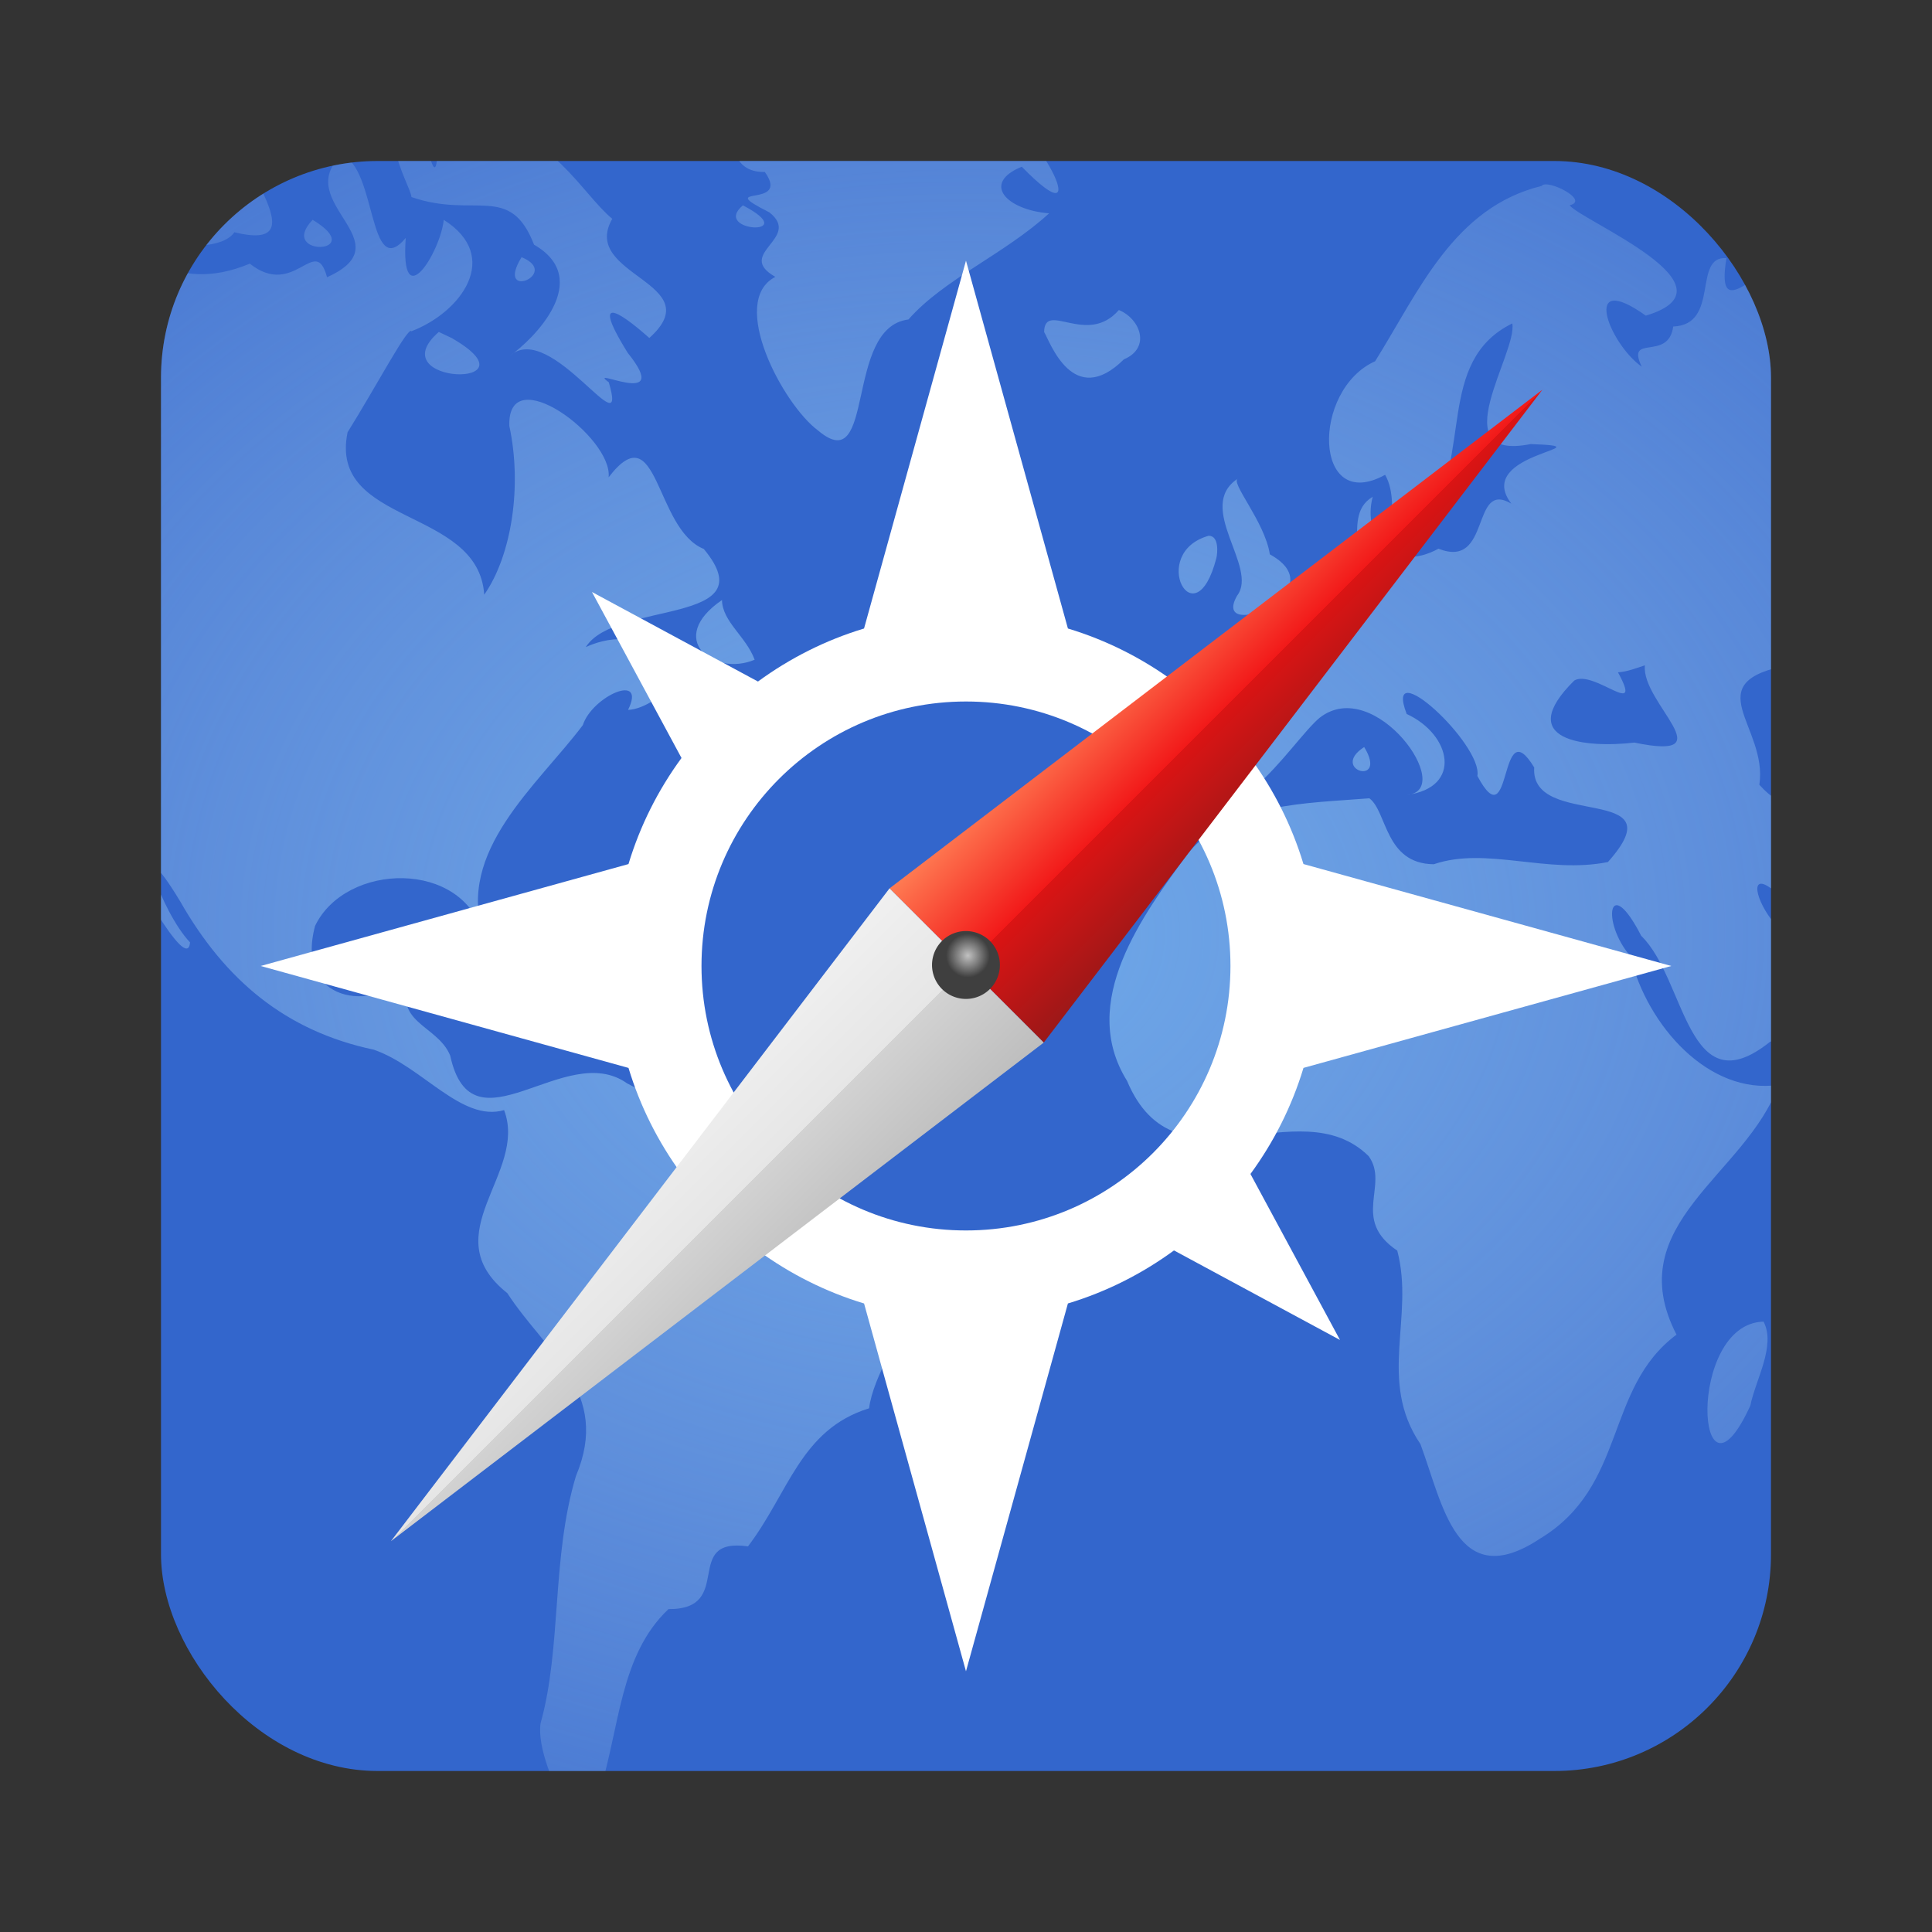 <?xml version="1.0" encoding="UTF-8" standalone="no"?>
<svg
   xmlns:dc="http://purl.org/dc/elements/1.1/"
   xmlns:cc="http://creativecommons.org/ns#"
   xmlns:rdf="http://www.w3.org/1999/02/22-rdf-syntax-ns#"
   xmlns:svg="http://www.w3.org/2000/svg"
   xmlns="http://www.w3.org/2000/svg"
   xmlns:sodipodi="http://sodipodi.sourceforge.net/DTD/sodipodi-0.dtd"
   xmlns:inkscape="http://www.inkscape.org/namespaces/inkscape"
   height="96"
   width="96"
   id="svg2"
   version="1.1"
   inkscape:version="0.91 r13725"
   sodipodi:docname="browser.svg">
  <rect width="100%" height="100%" fill="#333333" stroke="none"/>
  <sodipodi:namedview
     pagecolor="#ffffff"
     bordercolor="#666666"
     borderopacity="1"
     objecttolerance="10"
     gridtolerance="10"
     guidetolerance="10"
     inkscape:pageopacity="0"
     inkscape:pageshadow="2"
     inkscape:window-width="1366"
     inkscape:window-height="716"
     id="namedview67"
     showgrid="false"
     inkscape:zoom="2.4583333"
     inkscape:cx="-4.6779661"
     inkscape:cy="48"
     inkscape:window-x="0"
     inkscape:window-y="24"
     inkscape:window-maximized="1"
     inkscape:current-layer="svg2" />
  <defs
     id="defs4">
    <linearGradient
       x2="0"
       y1="90"
       y2="5.988"
       gradientUnits="userSpaceOnUse"
       id="linearGradient3345"
       gradientTransform="matrix(1.095,0,0,1.095,-4.571,-4.57)">
      <stop
         stop-color="#156ab9"
         id="stop7" />
      <stop
         stop-color="#5ba1e4"
         offset="1"
         id="stop9" />
    </linearGradient>
    <radialGradient
       cy="61.949"
       r="58.02"
       gradientUnits="userSpaceOnUse"
       id="radialGradient5232-9"
       cx="63.98"
       gradientTransform="matrix(1.194,0,0,0.92,-28.38,-10.58)">
      <stop
         stop-color="#7bb8f0"
         id="stop12" />
      <stop
         stop-color="#b5d5f2"
         stop-opacity="0.122"
         offset="1"
         id="stop14" />
    </radialGradient>
    <linearGradient
       x1="59"
       x2="69"
       gradientUnits="userSpaceOnUse"
       id="linearGradient4578">
      <stop
         stop-color="#ff7c53"
         id="stop17" />
      <stop
         stop-color="#f21919"
         offset="0.5"
         id="stop19" />
      <stop
         stop-color="#db1414"
         offset="0.5"
         id="stop21" />
      <stop
         stop-color="#9b1818"
         offset="1"
         id="stop23" />
    </linearGradient>
    <linearGradient
       x1="59"
       x2="69"
       gradientUnits="userSpaceOnUse"
       id="linearGradient4580">
      <stop
         stop-color="#f0f0f0"
         id="stop26" />
      <stop
         stop-color="#e6e6e6"
         offset="0.5"
         id="stop28" />
      <stop
         stop-color="#d2d2d2"
         offset="0.5"
         id="stop30" />
      <stop
         stop-color="#bebebe"
         offset="1"
         id="stop32" />
    </linearGradient>
    <radialGradient
       cy="63.28"
       r="1.74"
       gradientUnits="userSpaceOnUse"
       id="radialGradient4582"
       cx="63.34"
       gradientTransform="matrix(0.644,0,0,0.644,22.699,22.756)">
      <stop
         stop-color="#c1c1c1"
         id="stop35" />
      <stop
         stop-color="#3f3f3f"
         offset="1"
         id="stop37" />
    </radialGradient>
    <clipPath
       clipPathUnits="userSpaceOnUse"
       id="clipPath3074">
      <rect
         x="6"
         rx="22.826"
         y="6"
         height="84"
         width="84"
         id="rect40" />
    </clipPath>
    <clipPath
       clipPathUnits="userSpaceOnUse"
       id="clipPath3009">
      <path
         d="m-2 956.36h-96v33.562l96 25.687v-59.25z"
         id="path43" />
    </clipPath>
    <clipPath
       clipPathUnits="userSpaceOnUse"
       id="clipPath4234">
      <rect
         style="fill:#e6e6e6;fill-opacity:1;stroke:none"
         x="-36.542"
         rx="9.833"
         y="31.35"
         height="73.046"
         width="73.046"
         id="rect4236"
         transform="matrix(0.707,-0.707,0.707,0.707,0,0)" />
    </clipPath>
    <clipPath
       clipPathUnits="userSpaceOnUse"
       id="clipPath4238">
      <rect
         style="fill:#e6e6e6;fill-opacity:1;stroke:none"
         x="8"
         rx="10.769"
         y="8"
         height="80"
         width="80"
         id="rect4240" />
    </clipPath>
    <clipPath
       clipPathUnits="userSpaceOnUse"
       id="clipPath4242">
      <rect
         style="fill:#e6e6e6;fill-opacity:1;stroke:none"
         x="8"
         rx="10.769"
         y="8"
         height="80"
         width="80"
         id="rect4244" />
    </clipPath>
    <clipPath
       clipPathUnits="userSpaceOnUse"
       id="clipPath4246">
      <rect
         style="fill:#e6e6e6;fill-opacity:1;stroke:none"
         x="8"
         rx="10.769"
         y="8"
         height="80"
         width="80"
         id="rect4248" />
    </clipPath>
  </defs>
  <rect
     x="2"
     rx="6.571"
     y="2.001"
     height="91.997"
     width="91.997"
     id="rect49"
     style="fill:#36c"
     clip-path="url(#clipPath4246)" />
  <path
     d="m 35.156,2.107 c 1.807,2.427 0.123,6.479 2.849,6.438 1.327,1.876 -2.645,0.56 0.223,2.006 1.649,1.299 -1.745,2.041 0.298,3.207 -2.354,1.215 0.382,6.353 2.13,7.639 2.878,2.423 1.273,-5.129 4.484,-5.522 1.745,-1.992 4.81,-3.271 6.987,-5.274 -2.127,-0.173 -3.369,-1.497 -1.355,-2.317 3.708,3.799 0.93,-1.799 -1.123,-2.685 1.986,-0.632 3.918,-0.169 3.642,-1.808 2.099,-1.535 -2.018,-2.031 -3.487,-1.684 l -14.648,0 z M 4.708,3.692 C 2.025,4.456 1.837,10.867 4.534,7.307 5.196,5.845 8.255,4.084 4.708,3.692 Z M 17.244,3.914 c -1.547,2.425 0.224,4.369 1.511,1.411 0.911,-1.235 -0.677,-1.366 -1.511,-1.411 z m 3.865,0.545 c -2.989,1.385 -0.737,4.615 -0.663,5.333 3.148,1.089 4.899,-0.712 6.09,2.366 2.996,1.726 -0.059,4.726 -1.183,5.507 2.025,-1.764 5.919,4.795 4.898,1.33 -1.218,-0.889 3.269,1.428 0.941,-1.461 -2.142,-3.451 0.17,-1.545 1.073,-0.74 3.072,-2.754 -3.476,-3.087 -1.841,-5.922 -1.434,-1.16 -3.312,-4.673 -5.848,-3.987 -1.698,2.196 -0.234,-4.783 -2.725,-1.291 -0.129,1.952 -0.047,4.429 -0.773,1.047 -0.486,-0.592 0.837,-1.969 0.03,-2.183 z m -6.095,0.025 C 13.008,5.153 13.115,7.863 15.583,8.153 16.427,7.19 15.918,4.666 15.015,4.484 Z M 7.185,5.351 C 4.579,5.968 5.643,8.069 6.441,8.66 3.215,9.468 11.364,9.693 7.309,10.204 3.935,11.552 10.558,13.139 11.645,11.541 15.811,12.56 11.794,8.207 11.429,5.846 9.662,3.951 11.359,10.216 9.762,6.048 9.205,7.286 7.433,6.231 7.185,5.351 Z M 89.983,5.623 C 86.487,6.991 92.156,12.154 90.747,7.457 90.607,6.89 91.063,5.391 89.983,5.623 Z M 16.972,7.703 C 14.459,10.064 20.165,12.016 16.25,13.775 15.663,11.582 14.653,14.872 12.413,13.101 8.562,14.704 6.593,12.266 3.369,10.595 1.433,10.354 2.161,12.435 2.032,14.383 l 0,16.152 c 1.899,1.997 0.741,0.881 0,0.33 1.042,3.548 -0.46,8.736 3.648,10.8 0.698,1.295 3.628,6.812 3.763,5.161 -1.469,-1.538 -2.976,-6.149 -0.491,-2.039 2.226,3.907 5.229,6.44 9.616,7.37 2.399,0.816 4.371,3.62 6.48,3.003 1.193,3.144 -3.535,6.163 0.159,9.095 1.928,2.968 5.165,4.915 3.413,9.083 -1.226,4.07 -0.701,8.505 -1.761,12.298 -0.329,2.308 3.218,8.167 2.91,3.476 1.036,-3.26 1.008,-6.848 3.447,-9.157 3.337,0.026 0.638,-3.588 3.95,-3.116 2.021,-2.649 2.607,-5.809 6.018,-6.861 0.407,-3.216 5.672,-8.141 0.233,-9.393 -1.478,-0.728 -5.284,-0.99 -4.993,-1.35 0.589,-3.191 -4.921,-4.099 -7.266,-5.405 -3.078,-2.185 -7.704,3.629 -8.788,-1.38 -0.647,-1.576 -3.013,-1.602 -1.926,-4.034 -1.96,1.949 -5.793,1.357 -4.789,-2.407 1.524,-3.17 7.377,-3.32 8.374,0.493 -1.385,-4.205 2.677,-7.478 4.931,-10.47 0.459,-1.43 3.187,-2.658 2.248,-0.758 1.599,-0.058 4.023,-2.943 1.182,-1.611 -0.04,-2.631 -2.489,-1.883 -3.283,-1.509 1.472,-2.336 9.03,-1.059 5.865,-4.876 -2.452,-0.994 -2.248,-6.792 -4.729,-3.562 0.209,-1.99 -5.049,-5.886 -4.934,-2.549 0.642,2.986 0.117,6.427 -1.248,8.384 -0.285,-4.376 -7.749,-3.409 -6.79,-8.072 1.39,-2.222 3.015,-5.296 3.17,-5.019 2.492,-0.951 4.495,-3.718 1.608,-5.537 -0.154,1.585 -2.172,4.856 -1.888,0.9 C 18.295,14.038 18.722,8.299 16.972,7.704 Z m 59.634,1.535 c -4.376,1.07 -6.111,5.25 -8.276,8.711 -3.191,1.439 -3.07,7.617 0.495,5.644 0.954,1.666 -0.668,4.293 2.112,2.114 2.242,-2.966 0.392,-7.764 4.207,-9.635 0.278,1.454 -3.519,6.885 0.917,5.993 4.01,0.151 -2.915,0.4 -0.965,2.961 -2.026,-1.202 -0.973,3.283 -3.619,2.239 -2.291,1.246 -3.794,-0.579 -3.269,-2.578 -1.803,1.052 0.567,4.018 -2.562,4.196 -0.701,2.489 -6.465,2.114 -3.187,4.648 1.455,3.771 -5.423,0.236 -3.47,4.762 1.671,4.475 5.172,-1.483 6.592,-2.634 2.741,-2.126 6.802,3.624 4.336,3.838 2.765,-0.371 2.197,-3.001 -0.019,-4.019 -1.197,-3.103 3.788,1.522 3.512,3.078 1.759,3.293 1.035,-3.372 2.824,-0.421 -0.209,3.113 7.2,0.732 3.663,4.699 -3.041,0.612 -6.035,-0.784 -8.653,0.11 -2.437,-0.022 -2.315,-2.625 -3.202,-3.277 -3.1,0.252 -6.93,0.223 -9.006,2.727 -2.244,3.078 -5.48,7.382 -3.034,11.313 2.448,5.825 8.518,0.302 12.007,3.742 1.037,1.434 -0.899,3.139 1.42,4.693 0.873,3.31 -0.991,6.452 1.152,9.616 1.108,2.975 1.796,7.429 5.92,4.71 4.365,-2.627 3.203,-7.468 6.804,-10.15 -2.85,-5.515 3.487,-7.933 5.068,-12.41 -3.454,0.506 -6.532,-2.938 -7.366,-6.404 -1.451,-1.683 -1.077,-4.166 0.544,-1.003 2.228,2.159 2.276,8.564 6.397,5.269 1.884,-0.788 7.03,-3.794 2.93,-5.162 -2.643,1.914 -5.558,-5.719 -1.678,-1.292 2.821,1.197 4.797,1.91 4.797,-2.058 l 0,-32.289 c -0.879,0.898 -3.136,2.556 -4.276,1.454 -1.961,0.273 -4.549,4.088 -3.933,0.4 -1.704,-0.113 -0.305,3.306 -2.647,3.402 -0.236,1.758 -2.366,0.326 -1.565,1.995 -1.643,-1.166 -3.034,-4.846 0.204,-2.536 4.809,-1.443 -3.171,-4.697 -3.787,-5.483 1.035,-0.248 -1.127,-1.327 -1.387,-0.966 z M 36.915,10.204 c -1.601,1.334 3.043,1.585 0,0 z m -21.38,0.718 c -1.79,1.872 2.851,1.721 0,0 z m 10.381,1.857 c -1.356,2.221 2.003,0.82 0,0 z m 29.681,2.625 c -1.587,1.827 -3.682,-0.481 -3.716,1.09 0.288,0.475 1.44,3.861 3.964,1.362 1.355,-0.571 0.821,-2.011 -0.248,-2.451 z m -33.793,1.09 c -3.01,2.629 5.113,2.871 0.638,0.301 l -0.638,-0.301 z m 39.714,7.28 c -2.168,1.413 1.04,4.415 -0.047,5.824 -1.358,2.366 5.047,-0.167 1.626,-2.054 -0.244,-1.622 -2.004,-3.601 -1.579,-3.77 z m -1.462,2.848 c -3.02,0.854 -0.686,5.261 0.384,1.11 0.06,-0.241 0.142,-1.118 -0.384,-1.11 z m -24.181,3.194 c -2.809,1.916 -0.436,3.827 1.623,2.966 -0.423,-1.156 -1.604,-1.884 -1.623,-2.966 z m 53.068,3.219 c 1.402,0.707 -2.569,1.916 -0.055,3.161 1.463,1.72 0.912,5.414 -1.467,2.8 0.442,-2.918 -3.224,-5.098 1.521,-5.96 z m -7.21,0.025 c -0.19,1.875 4.046,4.789 -0.52,3.838 -2.415,0.283 -6.031,-0.074 -2.989,-3.082 0.961,-0.577 3.485,1.991 2.172,-0.409 0.466,-0.03 0.899,-0.205 1.338,-0.347 z m -13.947,4.06 c -1.761,1.135 1.218,2.004 0,0 z M 23.562,47.693 c -0.297,0.99 5.57,1.994 1.522,0.407 L 24.48,47.888 23.562,47.693 Z m 4.559,1.411 c -1.78,1.806 3.667,0.54 0,0 z m 59.51,16.566 c -3.867,0.1 -3.353,10.073 -0.657,4.172 0.256,-1.281 1.28,-2.971 0.657,-4.172 z"
     id="path51"
     style="opacity:0.8;fill:url(#radialGradient5232-9)"
     inkscape:connector-curvature="0"
     clip-path="url(#clipPath4242)" />
  <path
     d="m 47.999,12.953 -5.065,18.277 c -1.917,0.579 -3.693,1.479 -5.271,2.635 l -8.248,-4.449 4.449,8.248 c -1.156,1.577 -2.056,3.354 -2.635,5.271 l -18.276,5.064 18.277,5.065 c 0.579,1.917 1.479,3.693 2.635,5.271 l -4.449,8.248 8.248,-4.449 c 1.577,1.156 3.354,2.056 5.271,2.635 L 47.999,83.045 53.064,64.768 c 1.917,-0.579 3.693,-1.479 5.271,-2.635 l 8.248,4.449 -4.449,-8.248 c 1.156,-1.577 2.056,-3.354 2.635,-5.271 l 18.276,-5.064 -18.277,-5.065 c -0.579,-1.917 -1.479,-3.693 -2.635,-5.271 l 4.449,-8.248 -8.248,4.449 c -1.577,-1.155 -3.354,-2.056 -5.27,-2.634 l -5.065,-18.277 z m 0,21.904 c 7.258,0 13.142,5.884 13.142,13.142 0,7.258 -5.884,13.142 -13.142,13.142 -7.258,0 -13.142,-5.884 -13.142,-13.142 0,-7.258 5.884,-13.142 13.142,-13.142 z"
     id="path53"
     inkscape:connector-curvature="0"
     style="color:black;fill:white"
     clip-path="url(#clipPath4238)" />
  <g
     transform="matrix(0.774,0.774,-0.774,0.774,48.021,-26.335)"
     id="g55"
     clip-path="url(#clipPath4234)">
    <g
       transform="matrix(0.99,0,0,0.77,-15.35,-1.283)"
       id="g57">
      <path
         d="m 69,64 -10,0 5,-48 5,48 z"
         id="path59"
         style="fill:url(#linearGradient4578);fill-rule:evenodd"
         inkscape:connector-curvature="0" />
      <path
         d="m 69,64 -10,0 5,48 5,-48 z"
         id="path61"
         style="fill:url(#linearGradient4580);fill-rule:evenodd"
         inkscape:connector-curvature="0" />
    </g>
    <path
       d="m 65.503,63.921 a 1.74,1.74 0 1 1 -3.481,0 1.74,1.74 0 1 1 3.481,0 z"
       transform="matrix(0.885,0,0,0.885,-8.457,-8.567)"
       id="path63"
       style="fill:url(#radialGradient4582);fill-rule:evenodd"
       inkscape:connector-curvature="0" />
  </g>
</svg>
